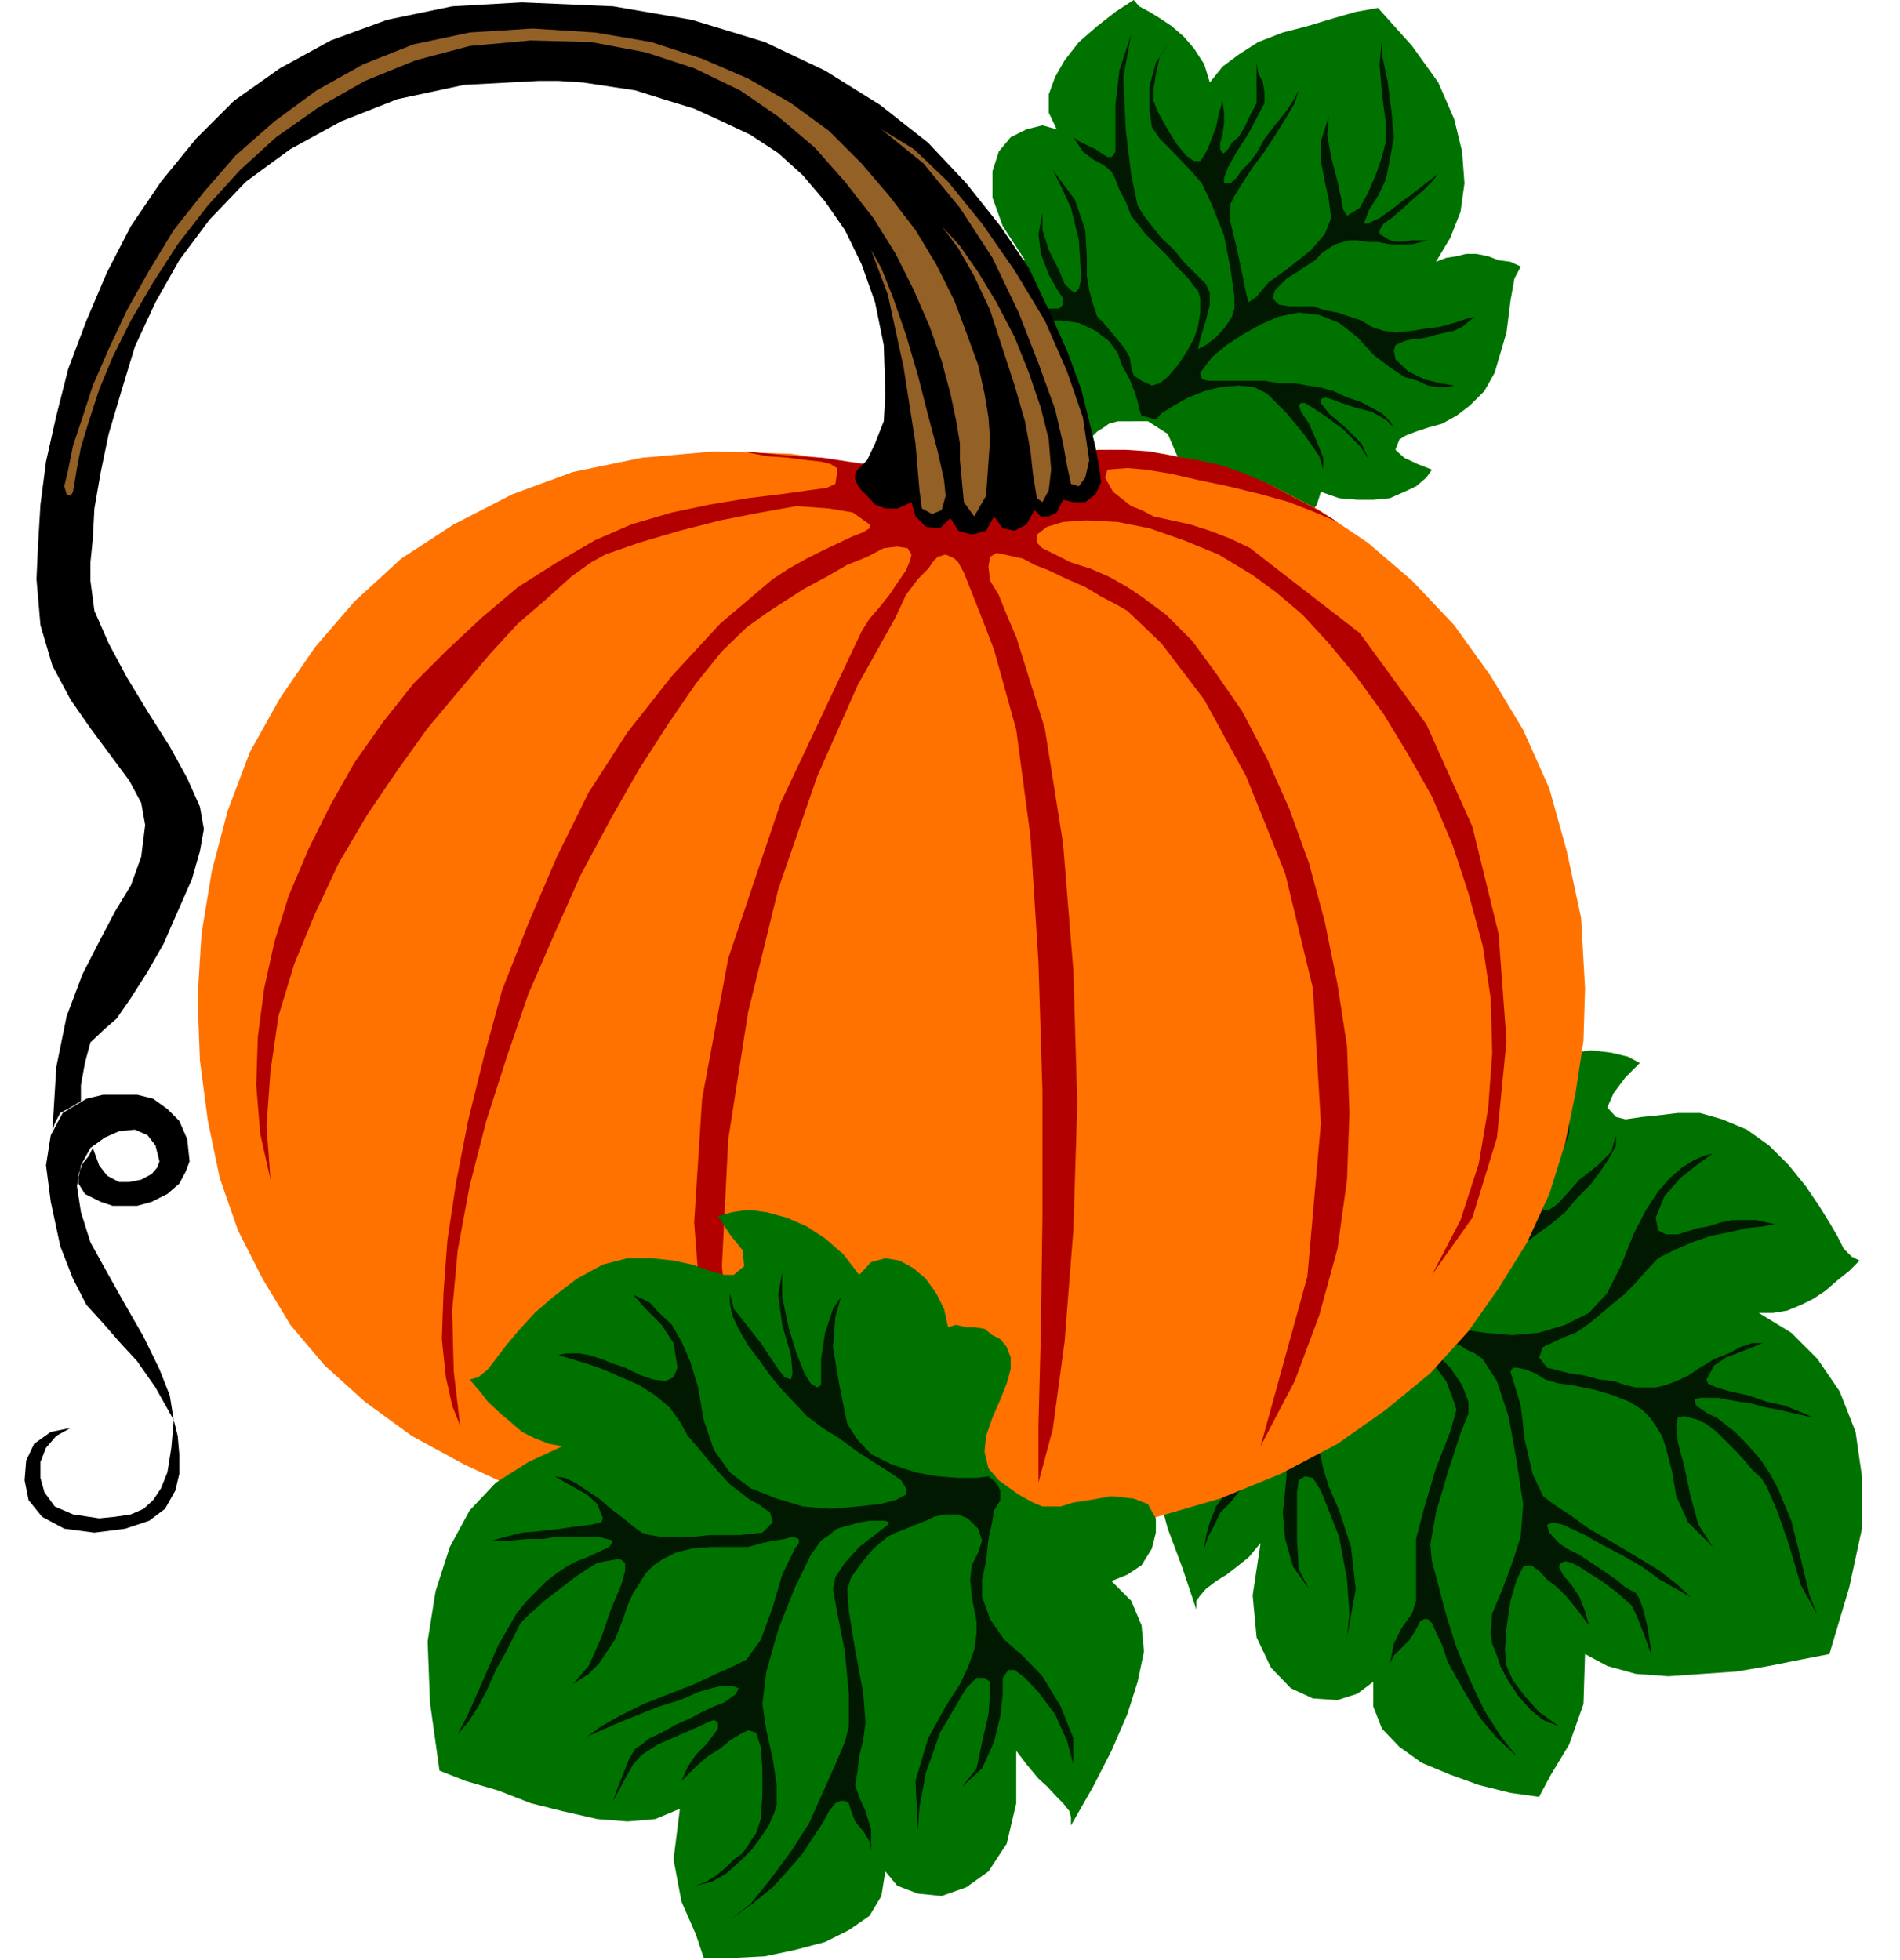 <?xml version="1.0" encoding="UTF-8" standalone="no"?>
<svg
   xmlns:ooo="http://xml.openoffice.org/svg/export"
   xmlns:dc="http://purl.org/dc/elements/1.1/"
   xmlns:cc="http://creativecommons.org/ns#"
   xmlns:rdf="http://www.w3.org/1999/02/22-rdf-syntax-ns#"
   xmlns:svg="http://www.w3.org/2000/svg"
   xmlns="http://www.w3.org/2000/svg"
   xmlns:sodipodi="http://sodipodi.sourceforge.net/DTD/sodipodi-0.dtd"
   xmlns:inkscape="http://www.inkscape.org/namespaces/inkscape"
   version="1.2"
   width="23.95mm"
   height="24.71mm"
   viewBox="0 0 2395 2471"
   preserveAspectRatio="xMidYMid"
   xml:space="preserve"
   id="svg94"
   sodipodi:docname="pumpkin3.svg"
   style="fill-rule:evenodd;stroke-width:28.222;stroke-linejoin:round"
   inkscape:version="0.92.5 (2060ec1f9f, 2020-04-08)"><sodipodi:namedview
   pagecolor="#ffffff"
   bordercolor="#666666"
   borderopacity="1"
   objecttolerance="10"
   gridtolerance="10"
   guidetolerance="10"
   inkscape:pageopacity="0"
   inkscape:pageshadow="2"
   inkscape:window-width="664"
   inkscape:window-height="487"
   id="namedview96"
   showgrid="false"
   inkscape:zoom="0.2102413"
   inkscape:cx="45.278741"
   inkscape:cy="46.677164"
   inkscape:window-x="0"
   inkscape:window-y="0"
   inkscape:window-maximized="0"
   inkscape:current-layer="svg94" />
 <defs
   class="ClipPathGroup"
   id="defs8">
  <clipPath
   id="presentation_clip_path"
   clipPathUnits="userSpaceOnUse">
   <rect
   x="0"
   y="0"
   width="21000"
   height="29700"
   id="rect2" />
  </clipPath>
  <clipPath
   id="presentation_clip_path_shrink"
   clipPathUnits="userSpaceOnUse">
   <rect
   x="21"
   y="29"
   width="20958"
   height="29641"
   id="rect5" />
  </clipPath>
 </defs>
 <defs
   class="TextShapeIndex"
   id="defs12">
  <g
   ooo:slide="id1"
   ooo:id-list="id3"
   id="g10" />
 </defs>
 <defs
   class="EmbeddedBulletChars"
   id="defs44">
  <g
   id="bullet-char-template-57356"
   transform="matrix(4.8828125e-4,0,0,-4.8828125e-4,0,0)">
   <path
   d="M 580,1141 1163,571 580,0 -4,571 Z"
   id="path14"
   inkscape:connector-curvature="0" />
  </g>
  <g
   id="bullet-char-template-57354"
   transform="matrix(4.8828125e-4,0,0,-4.8828125e-4,0,0)">
   <path
   d="M 8,1128 H 1137 V 0 H 8 Z"
   id="path17"
   inkscape:connector-curvature="0" />
  </g>
  <g
   id="bullet-char-template-10146"
   transform="matrix(4.8828125e-4,0,0,-4.8828125e-4,0,0)">
   <path
   d="M 174,0 602,739 174,1481 1456,739 Z M 1358,739 309,1346 659,739 Z"
   id="path20"
   inkscape:connector-curvature="0" />
  </g>
  <g
   id="bullet-char-template-10132"
   transform="matrix(4.8828125e-4,0,0,-4.8828125e-4,0,0)">
   <path
   d="M 2015,739 1276,0 H 717 l 543,543 H 174 v 393 h 1086 l -543,545 h 557 z"
   id="path23"
   inkscape:connector-curvature="0" />
  </g>
  <g
   id="bullet-char-template-10007"
   transform="matrix(4.8828125e-4,0,0,-4.8828125e-4,0,0)">
   <path
   d="m 0,-2 c -7,16 -16,29 -25,39 l 381,530 c -94,256 -141,385 -141,387 0,25 13,38 40,38 9,0 21,-2 34,-5 21,4 42,12 65,25 l 27,-13 111,-251 280,301 64,-25 24,25 c 21,-10 41,-24 62,-43 C 886,937 835,863 770,784 769,783 710,716 594,584 L 774,223 c 0,-27 -21,-55 -63,-84 l 16,-20 C 717,90 699,76 672,76 641,76 570,178 457,381 L 164,-76 c -22,-34 -53,-51 -92,-51 -42,0 -63,17 -64,51 -7,9 -10,24 -10,44 0,9 1,19 2,30 z"
   id="path26"
   inkscape:connector-curvature="0" />
  </g>
  <g
   id="bullet-char-template-10004"
   transform="matrix(4.8828125e-4,0,0,-4.8828125e-4,0,0)">
   <path
   d="M 285,-33 C 182,-33 111,30 74,156 52,228 41,333 41,471 c 0,78 14,145 41,201 34,71 87,106 158,106 53,0 88,-31 106,-94 l 23,-176 c 8,-64 28,-97 59,-98 l 735,706 c 11,11 33,17 66,17 42,0 63,-15 63,-46 V 965 c 0,-36 -10,-64 -30,-84 L 442,47 C 390,-6 338,-33 285,-33 Z"
   id="path29"
   inkscape:connector-curvature="0" />
  </g>
  <g
   id="bullet-char-template-9679"
   transform="matrix(4.8828125e-4,0,0,-4.8828125e-4,0,0)">
   <path
   d="M 813,0 C 632,0 489,54 383,161 276,268 223,411 223,592 c 0,181 53,324 160,431 106,107 249,161 430,161 179,0 323,-54 432,-161 108,-107 162,-251 162,-431 0,-180 -54,-324 -162,-431 C 1136,54 992,0 813,0 Z"
   id="path32"
   inkscape:connector-curvature="0" />
  </g>
  <g
   id="bullet-char-template-8226"
   transform="matrix(4.8828125e-4,0,0,-4.8828125e-4,0,0)">
   <path
   d="m 346,457 c -73,0 -137,26 -191,78 -54,51 -81,114 -81,188 0,73 27,136 81,188 54,52 118,78 191,78 73,0 134,-26 185,-79 51,-51 77,-114 77,-187 0,-75 -25,-137 -76,-188 -50,-52 -112,-78 -186,-78 z"
   id="path35"
   inkscape:connector-curvature="0" />
  </g>
  <g
   id="bullet-char-template-8211"
   transform="matrix(4.8828125e-4,0,0,-4.8828125e-4,0,0)">
   <path
   d="M -4,459 H 1135 V 606 H -4 Z"
   id="path38"
   inkscape:connector-curvature="0" />
  </g>
  <g
   id="bullet-char-template-61548"
   transform="matrix(4.8828125e-4,0,0,-4.8828125e-4,0,0)">
   <path
   d="m 173,740 c 0,163 58,303 173,419 116,115 255,173 419,173 163,0 302,-58 418,-173 116,-116 174,-256 174,-419 0,-163 -58,-303 -174,-418 C 1067,206 928,148 765,148 601,148 462,206 346,322 231,437 173,577 173,740 Z"
   id="path41"
   inkscape:connector-curvature="0" />
  </g>
 </defs>
 <g
   id="g49"
   transform="translate(-9302,-13614)">
  <g
   id="id2"
   class="Master_Slide">
   <g
   id="bg-id2"
   class="Background" />
   <g
   id="bo-id2"
   class="BackgroundObjects" />
  </g>
 </g>
 <g
   class="SlideGroup"
   id="g92"
   transform="translate(-9302,-13614)">
  <g
   id="g90">
   <g
   id="container-id1">
    <g
   id="id1"
   class="Slide"
   clip-path="url(#presentation_clip_path)">
     <g
   class="Page"
   id="g86">
      <g
   class="Graphic"
   id="g84">
       <g
   id="id3">
        <rect
   class="BoundingBox"
   x="9302"
   y="13614"
   width="2395"
   height="2471"
   id="rect51"
   style="fill:none;stroke:none" />
        <path
   d="m 10749,14145 25,16 13,30 5,36 13,23 17,7 18,-2 15,-5 13,-11 13,11 13,10 17,5 16,2 15,-2 13,-5 7,-10 5,-16 23,8 23,2 h 20 l 21,-2 18,-8 15,-7 13,-11 7,-10 -18,-7 -17,-8 -11,-10 5,-13 8,-5 13,-5 15,-5 18,-5 18,-10 17,-13 18,-18 13,-23 15,-51 5,-40 5,-28 8,-15 -13,-6 -15,-2 -13,-5 -15,-3 h -13 l -12,3 -13,2 -13,5 18,-30 13,-33 5,-36 -3,-40 -10,-41 -20,-46 -33,-46 -43,-48 -28,5 -28,8 -33,10 -31,8 -31,12 -25,16 -20,15 -16,20 -7,-23 -13,-20 -13,-15 -15,-13 -15,-10 -13,-8 -13,-7 -7,-8 -23,15 -23,18 -23,20 -18,23 -12,21 -8,22 v 23 l 10,21 -18,-5 -20,5 -20,10 -15,18 -8,25 v 33 l 13,36 28,43 -16,-5 -15,-5 -15,-3 -10,-2 -11,-3 -7,-2 -5,-5 -5,-6 5,41 2,41 8,35 8,31 12,25 16,21 20,12 25,5 -10,13 -2,18 v 15 l 5,15 7,13 13,8 15,-3 18,-10 15,-15 10,-10 8,-8 8,-5 7,-5 11,-3 h 15 z"
   id="path53"
   inkscape:connector-curvature="0"
   style="fill:#007200;stroke:none" />
        <path
   d="m 10759,14143 7,-8 16,-10 18,-10 20,-8 20,-5 23,-2 20,2 16,8 25,25 23,28 18,26 5,17 v -15 l -8,-20 -10,-23 -10,-15 -3,-8 3,-3 h 5 l 10,6 15,10 23,17 21,21 12,18 -10,-21 -20,-20 -21,-18 -10,-13 v -5 l 5,-2 8,2 13,5 18,6 20,5 18,10 10,10 -5,-8 -10,-10 -13,-7 -15,-8 -16,-5 -17,-8 -18,-5 -15,-2 -16,-3 h -20 l -18,-3 h -18 -17 -16 -12 -8 l -8,-2 -2,-8 5,-7 10,-13 18,-15 20,-13 23,-13 23,-10 25,-5 26,3 25,10 23,18 20,22 21,16 18,12 17,5 13,6 13,2 h 12 l 8,-2 -18,-3 -20,-5 -20,-10 -16,-15 -2,-11 2,-7 11,-5 12,-3 h 8 l 10,-2 10,-3 13,-3 10,-2 10,-5 10,-8 6,-5 -11,3 -15,5 -18,5 -17,2 -18,3 -21,2 -15,-2 -15,-5 -13,-8 -15,-5 -15,-5 -16,-3 -15,-5 h -13 -10 -7 l -13,-2 -8,-8 3,-10 15,-15 13,-8 10,-7 13,-8 7,-8 10,-7 8,-5 10,-3 8,-2 h 10 l 13,2 h 13 l 15,3 h 15 13 l 12,-3 8,-2 h -20 l -16,2 -12,-2 -13,-8 v -5 l 5,-8 10,-7 13,-11 13,-12 15,-13 10,-10 8,-10 -13,10 -13,10 -10,8 -10,7 -10,8 -10,7 -8,6 -5,2 -10,5 h -5 l 2,-5 5,-13 11,-17 10,-21 5,-25 5,-28 -3,-33 -5,-38 -7,-33 v -21 l -3,33 3,38 5,36 v 23 l -5,20 -8,23 -10,23 -10,18 -11,7 -5,3 -5,-8 -2,-12 -5,-23 -8,-31 -5,-28 2,-23 -10,31 v 25 l 5,26 5,23 3,23 -8,20 -17,20 -33,26 -21,15 -15,18 -10,7 -3,-10 -5,-25 -7,-33 -8,-33 v -23 l 5,-10 10,-16 13,-20 15,-20 15,-23 13,-21 10,-17 5,-16 -7,13 -10,15 -13,16 -13,17 -10,18 -10,13 -10,10 -5,8 -8,7 h -8 v -7 l 5,-13 11,-20 15,-23 12,-23 8,-15 v -13 l -2,-13 -6,-12 -2,-13 v 23 12 16 l -8,15 -7,15 -8,13 -8,7 -5,8 -5,5 h -2 l -3,-5 v -8 l 3,-10 2,-15 v -13 l -2,-15 -5,18 -3,15 -5,13 -5,13 -5,10 -5,7 h -8 l -10,-7 -13,-16 -12,-20 -11,-20 -5,-13 v -15 l 3,-18 5,-23 13,-18 -18,26 -8,30 v 31 l 3,20 10,15 18,18 20,21 15,17 13,28 15,38 8,41 5,36 v 15 l -3,10 -5,8 -5,7 -10,11 -13,10 -10,5 3,-13 7,-23 5,-20 v -15 l -5,-11 -5,-5 -10,-10 -13,-13 -12,-15 -16,-15 -12,-15 -10,-13 -8,-13 -8,-38 -7,-58 -3,-66 10,-54 -15,46 -5,43 v 36 23 l -3,5 -2,2 h -5 l -8,-5 -7,-5 -11,-5 -10,-5 -7,-5 12,18 13,10 13,7 10,8 5,10 5,13 8,15 7,18 8,10 10,13 13,13 15,15 13,15 13,13 7,10 5,5 3,10 v 18 l -3,18 -5,15 -10,18 -10,15 -13,15 -10,8 -10,3 -13,-6 -10,-7 -3,-10 -2,-13 -8,-13 -10,-12 -15,-18 -8,-8 -5,-15 -5,-18 -3,-18 v -25 l -2,-33 -13,-38 -28,-38 10,20 13,28 10,41 3,48 -3,13 -5,5 -5,-3 -8,-8 -7,-17 -13,-26 -8,-25 v -21 l -5,26 3,25 10,26 10,18 8,12 v 8 l -5,5 h -13 l -8,-3 -12,-2 -10,-3 -13,-5 -13,-5 -10,-7 -10,-8 -8,-10 5,10 10,10 13,10 15,10 13,8 15,5 16,5 h 12 l 23,3 21,10 17,13 11,15 5,15 10,18 7,18 3,10 2,10 3,8 8,2 z"
   id="path55"
   inkscape:connector-curvature="0"
   style="fill:#001900;stroke:none" />
        <path
   d="m 10970,15226 20,-33 -2,-46 -11,-43 v -33 l 8,-10 8,-11 12,-5 11,-2 12,-3 h 13 l 10,3 10,2 11,-20 12,-18 16,-15 17,-13 18,-5 h 18 l 18,8 12,15 23,-23 26,-15 25,-13 28,-5 23,-3 25,3 21,5 15,8 -18,18 -15,20 -8,18 11,12 12,3 21,-3 20,-2 25,-3 h 28 l 28,8 31,13 28,20 25,25 21,26 17,25 13,21 10,17 8,16 10,10 10,5 -13,13 -15,12 -15,13 -15,10 -16,8 -17,7 -18,3 h -18 l 41,25 33,33 28,41 20,51 8,56 v 66 l -16,74 -25,84 -36,7 -40,8 -41,7 -43,3 -43,3 -41,-3 -36,-10 -28,-15 -2,63 -18,51 -23,38 -15,28 -36,-5 -40,-10 -36,-13 -36,-15 -28,-20 -22,-23 -11,-28 v -31 l -20,15 -25,8 -31,-2 -28,-13 -25,-26 -18,-38 -5,-53 10,-66 -15,18 -15,12 -13,10 -13,8 -13,10 -7,8 -5,7 v 11 l -18,-54 -18,-48 -13,-48 -5,-44 -2,-38 10,-33 18,-28 28,-20 -21,-10 -15,-18 -10,-20 -3,-21 5,-20 11,-13 20,-7 28,2 28,8 18,7 15,6 10,5 h 13 l 13,-3 20,-8 z"
   id="path57"
   inkscape:connector-curvature="0"
   style="fill:#007200;stroke:none" />
        <path
   d="m 10983,15226 15,5 20,2 28,3 31,-3 28,-5 28,-7 20,-16 15,-17 18,-46 15,-46 5,-38 -5,-28 8,18 5,30 -3,33 -2,23 v 10 l 5,3 8,-3 10,-12 12,-23 16,-31 15,-35 5,-31 v 31 l -13,35 -15,33 -8,21 3,7 h 8 l 10,-7 12,-13 16,-18 23,-18 17,-17 6,-21 v 13 l -8,15 -10,15 -13,18 -18,18 -15,18 -18,15 -18,13 -17,13 -23,12 -23,10 -23,11 -20,10 -21,7 -12,8 -11,5 -7,8 v 10 l 10,8 20,10 28,7 33,5 36,3 33,-3 33,-10 30,-15 23,-25 18,-36 15,-38 16,-31 15,-23 15,-17 15,-13 16,-10 12,-5 11,-3 -18,13 -23,18 -20,23 -11,27 3,16 10,5 h 15 l 16,-5 10,-3 12,-2 16,-5 15,-3 h 15 15 l 13,3 10,2 -15,3 -20,2 -21,5 -25,5 -23,8 -23,10 -20,10 -15,16 -13,15 -15,15 -16,13 -15,13 -15,12 -15,10 -13,5 -13,6 -15,7 -5,13 10,13 28,7 20,3 18,5 18,2 15,5 13,3 h 15 10 l 13,-3 13,-5 15,-7 15,-10 18,-11 18,-7 15,-8 15,-5 h 13 l -25,10 -21,8 -15,10 -10,18 2,5 11,5 17,5 23,5 23,8 23,5 20,8 16,7 -23,-5 -21,-5 -17,-3 -18,-5 -15,-2 -16,-3 -10,-2 h -10 -13 l -7,2 2,8 15,10 11,5 10,8 13,10 10,10 12,13 11,13 10,15 10,18 18,43 12,48 11,46 10,25 -21,-38 -15,-51 -15,-43 -13,-30 -7,-11 -11,-10 -10,-12 -12,-13 -13,-13 -10,-10 -13,-10 -10,-5 -18,-5 -8,2 -2,10 2,21 8,30 8,38 10,36 18,28 -31,-31 -15,-33 -5,-30 -8,-31 -5,-15 -8,-13 -7,-10 -10,-10 -16,-10 -20,-8 -23,-7 -30,-6 -16,-2 -17,-5 -13,-8 -13,-5 -10,-2 h -5 l -3,5 3,10 10,33 5,43 10,43 13,28 13,10 20,13 25,18 31,18 30,18 28,17 23,18 16,15 -18,-10 -21,-12 -22,-16 -26,-15 -25,-13 -21,-12 -17,-8 -11,-5 -12,-3 -8,3 3,10 12,13 10,7 16,8 15,10 15,10 16,11 12,10 13,7 5,8 5,15 5,21 3,20 2,15 -10,-28 -8,-20 -7,-15 -18,-16 -20,-15 -16,-10 -12,-8 -10,-5 -8,-2 -5,2 -3,5 5,10 11,13 10,15 7,18 5,18 -15,-20 -13,-16 -12,-12 -13,-10 -10,-11 -10,-7 -10,2 -8,16 -8,27 -5,34 -2,28 2,20 8,18 15,20 18,20 25,18 -20,-8 -15,-12 -16,-18 -12,-18 -10,-18 -5,-15 -6,-15 -2,-13 2,-25 13,-31 13,-35 10,-31 3,-41 -8,-53 -10,-56 -15,-46 -11,-17 -7,-11 -10,-7 -11,-5 -7,-5 -10,-3 -11,-5 -12,-3 h -8 -5 l 3,6 7,10 23,23 15,22 8,21 v 15 l -10,25 -16,49 -15,51 -7,40 2,21 8,30 10,38 13,41 17,41 18,38 21,33 20,25 -25,-23 -21,-25 -15,-25 -15,-26 -11,-20 -7,-21 -8,-17 -5,-11 -5,-5 h -5 l -5,3 -5,10 -8,13 -10,10 -10,10 -5,10 5,-25 10,-20 13,-18 5,-16 v -15 -20 -20 -23 l 10,-38 15,-51 18,-46 8,-28 -5,-15 -8,-21 -15,-20 -16,-15 -7,-8 -10,-7 -13,-6 -10,-7 -13,-5 -10,-5 -10,-5 h -8 l -15,2 -13,10 -5,16 v 15 l 3,18 v 17 l -6,21 -10,30 -2,15 v 21 l 5,23 7,23 13,30 15,46 6,53 -11,61 3,-30 -3,-43 -10,-54 -23,-58 -10,-16 -10,-2 -8,5 -2,15 v 26 35 l 2,36 13,25 -20,-28 -10,-35 -3,-33 3,-28 2,-21 -2,-10 -11,-2 -15,7 -10,8 -10,8 -13,12 -10,13 -13,13 -7,15 -8,15 -5,15 2,-15 5,-18 8,-20 13,-18 13,-18 15,-15 15,-13 13,-10 28,-15 20,-23 13,-25 5,-23 -3,-23 3,-28 v -25 l -3,-13 -5,-13 3,-10 7,-10 z"
   id="path59"
   inkscape:connector-curvature="0"
   style="fill:#001900;stroke:none" />
        <path
   d="m 11300,14860 -2,66 -10,66 -13,63 -20,64 -28,61 -36,58 -38,54 -48,53 -56,46 -61,43 -72,38 -76,31 -86,25 -94,21 -102,10 -112,5 -114,-3 -105,-10 -99,-13 -89,-20 -81,-25 -71,-33 -66,-36 -59,-43 -51,-46 -43,-51 -35,-58 -31,-61 -23,-66 -15,-72 -10,-76 -3,-79 5,-81 13,-79 20,-76 28,-74 38,-68 44,-64 50,-58 59,-54 66,-43 74,-38 76,-28 87,-18 91,-8 97,3 101,15 107,28 64,-28 66,-15 66,-5 66,5 69,15 63,23 64,33 61,41 56,48 53,56 46,64 41,68 33,74 22,79 18,84 z"
   id="path61"
   inkscape:connector-curvature="0"
   style="fill:#ff7200;stroke:none" />
        <path
   d="m 10431,14392 -48,86 -51,115 -49,142 -38,155 -25,160 -8,160 15,153 46,132 -33,-38 -30,-71 -23,-102 -10,-129 10,-156 33,-177 66,-196 102,-216 10,-16 13,-15 12,-15 10,-15 11,-16 5,-12 2,-8 -5,-8 -13,-2 -17,2 -21,11 -25,10 -26,15 -28,15 -25,16 -23,15 -25,18 -31,30 -33,41 -35,51 -36,56 -36,63 -38,71 -33,74 -33,76 -28,82 -25,78 -21,82 -15,81 -7,76 2,77 8,68 -10,-25 -8,-36 -5,-48 2,-58 5,-67 11,-73 15,-77 20,-81 23,-84 33,-84 36,-84 40,-81 49,-76 56,-71 61,-66 66,-56 20,-13 23,-13 20,-10 21,-10 17,-8 13,-5 8,-5 v -5 l -21,-15 -30,-5 -41,-3 -45,8 -51,10 -51,13 -51,15 -43,15 -18,10 -25,18 -31,28 -36,31 -35,38 -38,45 -41,49 -38,53 -38,56 -36,61 -30,64 -26,63 -20,66 -10,69 -5,69 5,68 -13,-58 -5,-61 2,-61 8,-61 13,-59 18,-58 25,-59 28,-56 30,-53 36,-51 38,-48 43,-43 44,-41 45,-38 49,-31 48,-28 46,-20 51,-15 48,-10 48,-8 41,-5 36,-5 22,-3 11,-5 2,-13 v -7 l -8,-5 -12,-3 -18,-2 -23,-3 -28,-2 -30,-6 35,3 33,3 33,2 33,5 33,5 33,8 34,10 35,10 31,-15 30,-10 28,-10 31,-5 30,-6 31,-2 h 33 l 30,2 31,6 30,5 31,7 28,10 30,13 28,15 31,16 28,17 -28,-12 -33,-13 -36,-10 -41,-10 -38,-8 -35,-8 -31,-5 -23,-2 -25,2 -3,10 10,18 23,18 13,5 15,8 23,5 23,5 25,8 26,10 25,12 23,18 115,89 84,115 58,129 33,135 10,135 -12,122 -31,101 -51,72 36,-69 23,-71 12,-71 5,-69 -2,-69 -10,-66 -18,-66 -20,-61 -26,-61 -30,-53 -31,-51 -35,-48 -34,-41 -33,-36 -33,-28 -30,-22 -43,-26 -44,-18 -43,-15 -40,-8 -39,-2 -30,2 -20,6 -13,10 v 10 l 7,7 16,8 20,10 25,8 23,10 23,13 18,12 31,23 33,33 30,41 33,48 31,59 28,63 25,69 20,74 16,79 12,78 3,84 -3,84 -12,87 -23,84 -31,83 -43,82 59,-214 17,-193 -10,-170 -35,-145 -49,-122 -53,-97 -54,-71 -43,-41 -12,-7 -21,-11 -20,-12 -23,-10 -23,-11 -18,-7 -15,-8 -10,-2 -13,-3 -10,-2 -8,5 -2,12 2,18 11,18 10,25 12,28 36,115 23,145 13,160 5,168 -5,160 -11,140 -15,111 -18,67 v -74 l 3,-115 2,-145 v -160 l -5,-162 -10,-158 -18,-135 -28,-101 -15,-39 -13,-33 -10,-25 -7,-13 -5,-5 -11,-5 -10,3 -5,5 -7,10 -13,13 -15,20 z"
   id="path63"
   inkscape:connector-curvature="0"
   style="fill:#b20000;stroke:none" />
        <path
   d="m 9541,15078 -3,-28 -10,-23 -15,-15 -18,-13 -20,-5 h -23 -20 l -21,5 -30,18 -15,28 -6,38 6,46 12,56 16,41 17,33 21,23 20,23 23,25 23,33 23,41 -5,-31 -13,-33 -20,-41 -23,-40 -23,-41 -21,-38 -12,-38 -5,-33 5,-26 12,-22 18,-13 18,-8 20,-2 16,7 10,13 5,20 -3,8 -7,8 -13,7 -15,3 h -13 l -15,-8 -10,-13 -8,-22 -5,10 -8,10 -5,13 v 12 l 3,5 5,8 10,5 10,5 15,5 h 16 15 l 18,-5 20,-10 15,-13 8,-15 z"
   id="path65"
   inkscape:connector-curvature="0"
   style="fill:#000000;stroke:none" />
        <path
   d="m 9368,15040 3,-10 7,-13 13,-7 13,-8 v -20 l 5,-28 7,-26 18,-17 15,-13 18,-26 21,-33 20,-35 18,-41 18,-41 10,-35 5,-28 -5,-28 -16,-36 -22,-40 -26,-41 -28,-46 -23,-43 -18,-41 -5,-38 v -23 l 3,-30 2,-38 8,-46 10,-48 16,-54 17,-56 26,-56 30,-53 38,-51 46,-48 56,-41 64,-35 71,-28 84,-18 94,-5 h 25 l 31,2 33,5 33,5 35,11 39,12 35,16 36,17 35,23 31,28 28,33 25,36 21,43 17,48 11,54 2,61 -2,35 -11,28 -10,21 -12,12 -3,5 v 8 l 5,10 10,10 10,11 13,5 h 15 l 18,-8 5,18 13,13 18,2 13,-13 10,16 17,5 18,-5 10,-18 11,15 15,3 15,-8 10,-18 8,8 h 10 l 10,-5 8,-16 13,3 h 15 l 13,-10 7,-15 -2,-16 -5,-28 -8,-33 -10,-40 -18,-49 -23,-51 -25,-53 -36,-53 -43,-54 -48,-51 -61,-48 -69,-43 -76,-36 -92,-28 -99,-17 -115,-5 -88,5 -82,17 -71,26 -64,35 -58,41 -48,48 -44,54 -38,56 -30,58 -26,61 -23,61 -15,59 -13,58 -7,54 -3,50 -2,44 5,58 15,51 23,43 25,36 26,35 23,31 15,28 5,28 -5,40 -13,36 -20,33 -20,38 -21,41 -20,53 -13,64 z"
   id="path67"
   inkscape:connector-curvature="0"
   style="fill:#000000;stroke:none" />
        <path
   d="m 9521,15404 5,20 2,23 v 25 l -5,21 -13,23 -20,15 -30,10 -39,5 -38,-5 -28,-15 -17,-21 -5,-25 2,-25 10,-21 21,-15 25,-5 -18,10 -13,15 -7,18 v 20 l 5,18 13,18 23,10 33,5 20,-2 20,-3 16,-7 12,-11 10,-15 8,-20 5,-31 z"
   id="path69"
   inkscape:connector-curvature="0"
   style="fill:#000000;stroke:none" />
        <path
   d="m 9383,14227 5,-21 6,-30 12,-36 13,-40 20,-46 23,-49 28,-50 31,-51 38,-48 40,-46 49,-43 53,-39 59,-33 63,-25 71,-15 79,-5 79,5 71,12 64,21 58,25 54,31 48,35 41,41 35,41 33,43 26,43 23,46 15,40 15,41 8,36 5,30 2,28 -5,71 -15,26 -13,-18 -5,-53 v -21 l -5,-30 -7,-33 -11,-41 -15,-43 -20,-46 -23,-46 -28,-45 -36,-46 -38,-43 -46,-39 -48,-33 -58,-28 -61,-20 -69,-13 -76,-2 -77,7 -68,18 -64,26 -58,33 -54,38 -45,41 -41,45 -38,49 -31,48 -28,48 -23,46 -17,41 -13,40 -10,33 -5,26 -3,18 -2,12 -3,5 -5,-2 z"
   id="path71"
   inkscape:connector-curvature="0"
   style="fill:#936026;stroke:none" />
        <path
   d="m 10489,13899 23,25 23,33 23,38 23,44 18,45 15,44 10,40 3,38 -3,26 -8,15 -7,-5 -5,-31 -3,-28 -7,-38 -13,-45 -15,-46 -16,-49 -20,-43 -20,-35 z"
   id="path73"
   inkscape:connector-curvature="0"
   style="fill:#936026;stroke:none" />
        <path
   d="m 10400,13929 13,23 15,38 16,46 15,51 13,51 12,45 8,36 2,20 -5,18 -12,5 -13,-7 -3,-23 -5,-59 -15,-96 -20,-92 z"
   id="path75"
   inkscape:connector-curvature="0"
   style="fill:#936026;stroke:none" />
        <path
   d="m 10413,13777 41,25 43,41 43,53 41,59 38,63 28,64 20,58 8,54 -5,22 -8,11 -10,-3 -5,-23 -5,-28 -10,-43 -21,-58 -25,-64 -33,-69 -41,-63 -46,-56 z"
   id="path77"
   inkscape:connector-curvature="0"
   style="fill:#936026;stroke:none" />
        <path
   d="m 10561,15480 -13,-15 -5,-21 2,-20 8,-23 10,-23 8,-20 5,-18 v -15 l -5,-13 -8,-10 -10,-5 -10,-8 -13,-2 h -10 l -13,-3 -10,3 -5,-23 -10,-20 -13,-18 -15,-13 -18,-10 -18,-3 -18,5 -15,16 -20,-26 -23,-20 -23,-15 -25,-11 -26,-7 -23,-3 -20,3 -18,5 15,23 16,20 2,20 -13,11 h -12 l -18,-5 -23,-8 -23,-5 -28,-3 h -30 l -31,8 -33,18 -30,23 -23,20 -21,23 -15,18 -13,17 -10,13 -12,10 -11,3 13,15 10,13 16,15 12,10 15,13 16,8 18,7 17,3 -43,20 -41,26 -33,35 -25,46 -18,56 -10,63 3,77 12,86 33,13 41,12 41,16 40,10 44,10 38,3 35,-3 31,-13 -8,64 10,53 18,41 10,30 h 38 l 39,-2 38,-8 38,-10 30,-15 26,-18 15,-25 5,-31 15,18 26,10 30,3 31,-11 28,-20 23,-35 12,-51 v -66 l 13,17 15,18 11,10 12,13 8,8 8,10 2,8 v 10 l 28,-49 23,-45 20,-46 13,-41 8,-38 -3,-33 -13,-31 -25,-25 20,-8 18,-12 13,-21 5,-20 v -18 l -10,-18 -18,-7 -28,-3 -28,5 -20,3 -16,5 h -10 -13 l -12,-5 -18,-10 z"
   id="path79"
   inkscape:connector-curvature="0"
   style="fill:#007200;stroke:none" />
        <path
   d="m 10548,15475 -15,2 h -23 l -26,-2 -28,-5 -30,-10 -26,-13 -17,-18 -13,-20 -10,-49 -8,-48 3,-38 7,-25 -10,15 -10,30 -5,33 v 23 10 l -5,3 -8,-5 -8,-13 -10,-25 -10,-33 -8,-38 v -31 l -5,28 5,38 11,38 2,23 -2,8 -8,-3 -8,-10 -10,-15 -12,-18 -18,-23 -16,-20 -5,-20 v 12 l 3,16 8,17 12,21 13,17 15,21 15,18 16,17 15,16 20,15 21,13 20,15 20,13 16,10 15,10 7,5 6,10 v 8 l -13,7 -20,5 -28,3 -34,3 -35,-3 -33,-10 -33,-13 -26,-20 -20,-28 -13,-38 -7,-41 -10,-33 -11,-25 -12,-21 -16,-15 -12,-13 -10,-5 -11,-5 16,18 20,20 15,23 5,31 -5,12 -10,5 -15,-2 -15,-5 -11,-5 -10,-5 -15,-5 -15,-6 -16,-5 -12,-2 h -16 l -10,2 16,5 20,6 20,7 23,10 23,10 20,13 18,15 13,18 10,18 13,15 15,18 13,15 12,13 13,10 13,10 10,5 15,11 3,12 -13,13 -28,3 h -20 -18 l -18,2 h -18 -12 -16 l -12,-2 -10,-3 -11,-8 -12,-10 -16,-12 -15,-13 -15,-10 -15,-10 -13,-6 -13,-2 23,13 18,10 13,12 7,18 -2,5 -13,3 -18,2 -20,3 -26,3 -23,2 -20,5 -18,5 h 23 l 21,-2 h 20 l 18,-3 h 15 15 10 11 l 12,3 8,2 -5,8 -15,7 -13,6 -13,5 -13,7 -12,8 -13,10 -13,13 -12,12 -13,16 -23,40 -20,46 -18,41 -13,25 13,-15 13,-20 12,-23 10,-23 13,-23 10,-20 8,-16 10,-10 8,-7 12,-11 13,-10 13,-10 13,-10 15,-10 13,-8 10,-2 18,-3 7,5 v 10 l -5,18 -13,31 -12,35 -16,36 -20,23 20,-13 13,-13 10,-15 10,-15 6,-15 5,-13 5,-15 7,-16 8,-12 8,-13 10,-10 12,-8 16,-8 20,-5 25,-2 h 31 15 l 18,-5 15,-3 13,-2 10,-3 8,3 v 5 l -5,7 -16,33 -12,41 -15,41 -18,25 -16,8 -22,10 -28,13 -31,12 -33,13 -30,15 -23,13 -18,13 18,-8 23,-10 25,-10 25,-10 26,-8 23,-10 17,-5 13,-3 h 13 l 8,3 -3,7 -15,11 -13,5 -15,7 -15,8 -18,8 -18,10 -15,7 -10,8 -8,5 -8,13 -7,18 -8,20 -5,15 15,-28 10,-18 11,-12 20,-13 23,-10 18,-8 12,-5 10,-5 8,-3 5,3 v 8 l -5,7 -10,13 -13,13 -10,15 -8,18 18,-18 15,-13 16,-10 12,-10 13,-8 10,-5 10,3 6,18 2,27 v 34 l -2,30 -6,18 -5,7 -5,8 -7,10 -11,8 -10,10 -12,10 -13,8 -13,5 20,-5 18,-10 18,-16 15,-15 11,-15 10,-15 7,-16 3,-10 v -25 l -5,-33 -8,-36 -5,-33 5,-41 15,-53 21,-53 20,-41 13,-18 10,-7 10,-8 10,-3 8,-2 10,-3 13,-2 h 10 10 l 5,2 -2,3 -10,8 -26,20 -18,20 -12,18 -3,15 5,28 10,51 5,53 v 41 l -5,20 -12,28 -16,36 -17,38 -23,36 -26,35 -25,31 -26,20 28,-20 26,-21 20,-22 18,-21 13,-20 12,-18 8,-15 8,-10 7,-3 h 5 l 5,3 3,10 5,13 10,12 8,13 2,13 v -28 l -7,-23 -8,-18 -5,-15 3,-18 2,-18 5,-20 3,-23 -3,-38 -10,-53 -8,-49 -2,-28 5,-15 13,-18 15,-18 18,-15 10,-5 13,-5 12,-5 13,-5 10,-5 13,-3 h 10 8 l 12,5 13,13 5,15 -5,15 -8,16 -2,18 2,22 6,31 v 15 l -3,21 -8,22 -10,21 -18,28 -22,40 -16,54 3,63 2,-30 8,-43 18,-51 33,-56 13,-13 h 10 l 7,5 v 15 l -2,26 -8,35 -7,33 -18,23 25,-23 15,-33 8,-33 3,-28 v -20 l 7,-10 h 8 l 13,10 17,18 21,28 15,33 8,30 v -33 l -16,-40 -23,-38 -25,-26 -23,-20 -18,-26 -10,-28 v -22 l 5,-23 3,-28 5,-23 2,-13 8,-13 v -12 l -5,-10 z"
   id="path81"
   inkscape:connector-curvature="0"
   style="fill:#001900;stroke:none" />
       </g>
      </g>
     </g>
    </g>
   </g>
  </g>
 </g>
</svg>